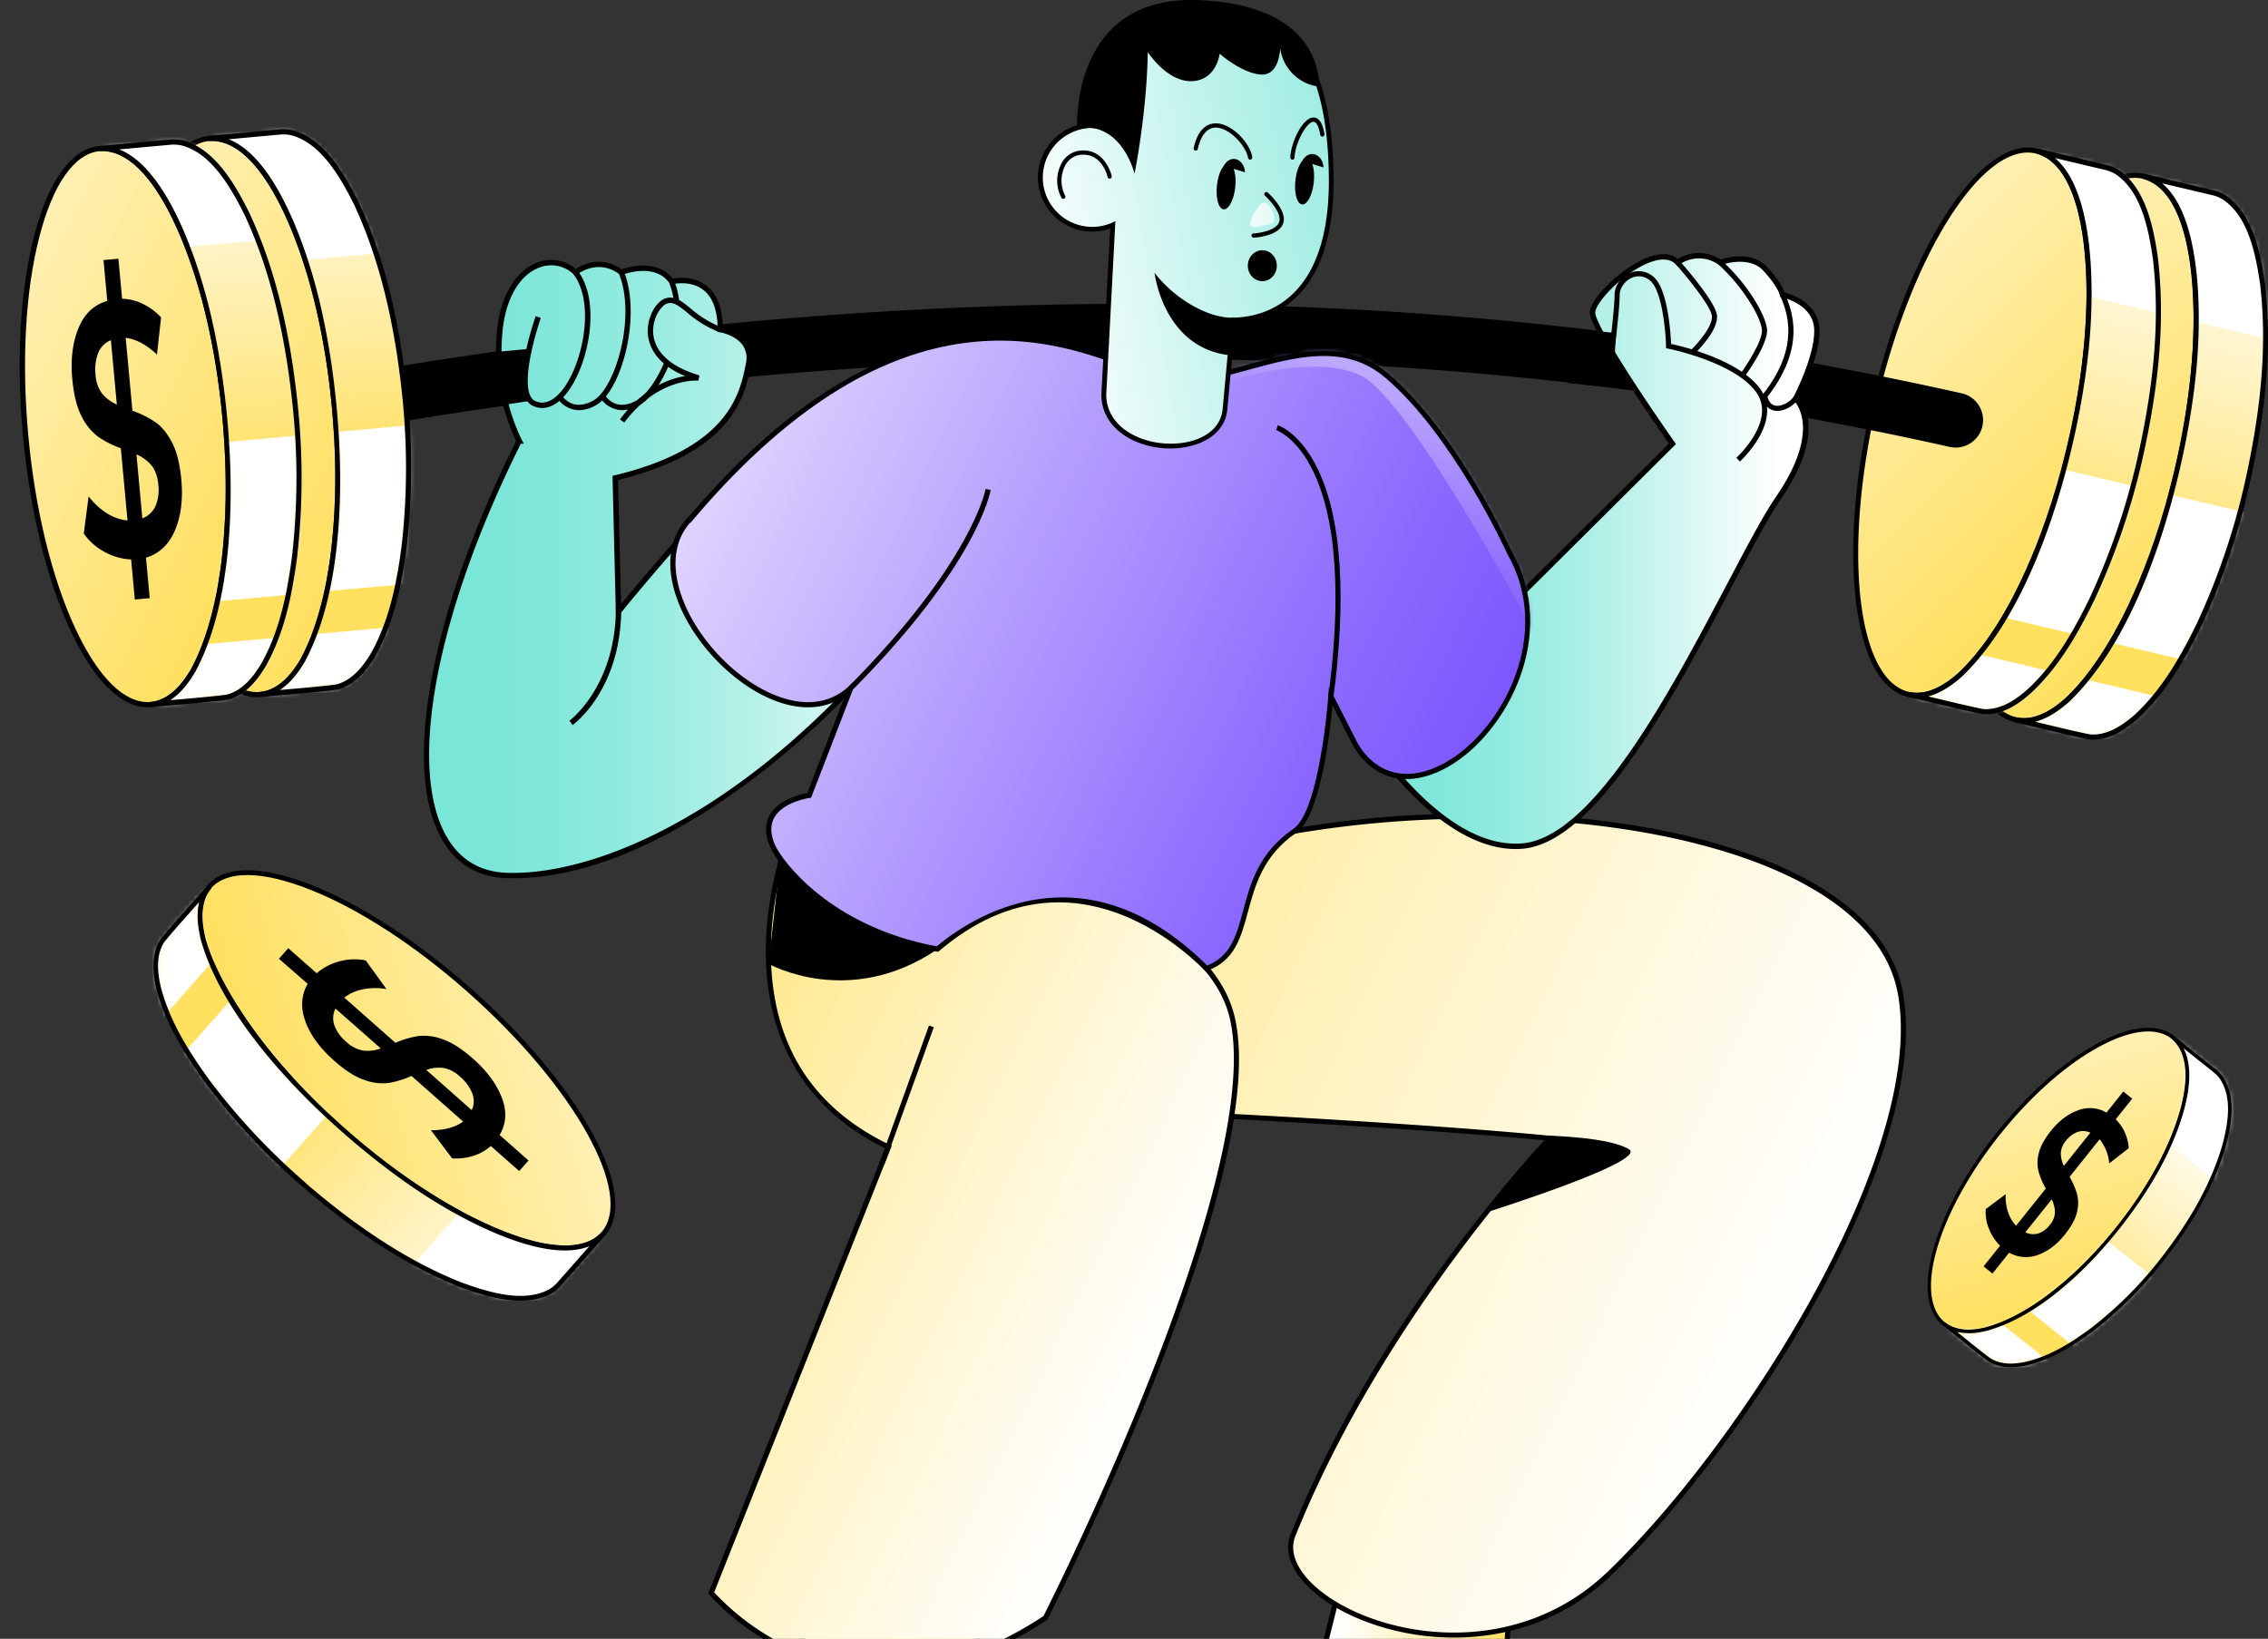 <svg xmlns="http://www.w3.org/2000/svg" width="440" height="318" fill="none"><rect width="100%" height="100%" fill="#333333" stroke="none"/><g clip-path="url(#a)"><path fill="url(#b)" d="M422.311 91.392c6.876-29.113 3.992-54.711-6.441-57.176-10.433-2.464-24.464 19.138-31.34 48.25-6.876 29.113-3.992 54.712 6.441 57.176 10.433 2.465 24.464-19.138 31.34-48.25Z"/><path fill="#000" d="M392.637 140.325a7.859 7.859 0 0 1-1.776-.201c-5.265-1.26-8.847-7.978-10.077-19.022-1.222-10.854-.059-24.619 3.283-38.753s8.452-26.962 14.402-36.112c6.041-9.305 12.264-13.739 17.533-12.496 5.269 1.243 8.846 8 10.077 19.022 1.221 10.854.058 24.614-3.279 38.748-3.338 14.134-8.452 26.962-14.402 36.112-5.382 8.276-10.908 12.702-15.761 12.702Zm21.555-105.816c-4.496 0-9.724 4.275-14.905 12.253-5.878 9.07-10.958 21.785-14.275 35.814-3.317 14.025-4.472 27.667-3.262 38.409 1.188 10.577 4.505 17.027 9.329 18.169 4.824 1.142 10.677-3.149 16.475-12.072 5.878-9.066 10.955-21.785 14.276-35.81 6.801-28.801 4.081-54.168-6.072-56.582a6.943 6.943 0 0 0-1.57-.176l.004-.005Z"/><path fill="url(#c)" d="M435.933 93.934c2.851-12.643 4.517-25.77 3.031-38.698-.802-5.748-2.28-13.382-7.347-16.863a7.353 7.353 0 0 0-2.272-.97L415.91 34.22c10.58 2.998 10.542 25.08 9.963 34.062-1.226 20.508-9.69 53.257-24.889 67.605-2.688 2.377-6.24 4.59-9.96 3.737.777.134 14.439 3.557 14.855 3.359 3.275.08 6.185-1.835 8.557-3.926 5.353-4.921 9.031-11.362 12.201-17.85a134.343 134.343 0 0 0 9.329-27.294l-.033.021Z"/><mask id="d" width="49" height="109" x="391" y="34" maskUnits="userSpaceOnUse" style="mask-type:luminance"><path fill="#fff" d="M435.933 93.934c2.85-12.643 4.517-25.77 3.031-38.698-.802-5.748-2.28-13.382-7.348-16.863a7.358 7.358 0 0 0-2.271-.97l-13.436-3.183c10.581 2.998 10.543 25.08 9.964 34.062-1.226 20.508-9.691 53.257-24.89 67.605-2.687 2.377-6.239 4.59-9.959 3.737.777.134 14.439 3.557 14.855 3.359 3.275.08 6.184-1.835 8.557-3.926 5.353-4.921 9.031-11.362 12.201-17.85a134.343 134.343 0 0 0 9.329-27.294l-.033.021Z"/></mask><g fill="#fff" mask="url(#d)"><path d="m399.614 90.938-7.034 29.783 46.165 10.906 7.034-29.783-46.165-10.906ZM412.96 27.92l-7.034 29.784 46.165 10.905 7.034-29.783-46.165-10.905ZM382.935 126.744l-7.034 29.783 46.165 10.906 7.034-29.784-46.165-10.905Z"/></g><path fill="#000" d="M406.072 143.513h-.231c-.567.021-2.439-.374-11.441-2.545-1.44-.349-2.717-.655-3.25-.777l-.264-.054.197-.97.265.054c2.8.538 5.924-.701 9.283-3.674 14.275-13.475 23.386-44.724 24.734-67.29.327-5.06 1.394-30.439-9.603-33.554l.252-.962 13.436 3.183c.86.205 1.679.554 2.423 1.033 5.038 3.464 6.654 10.645 7.557 17.216 1.323 11.489.357 23.838-3.04 38.879a135.205 135.205 0 0 1-9.325 27.403c-2.939 6-6.688 12.828-12.31 18.001-3.157 2.767-5.92 4.057-8.683 4.057Zm-11.244-3.465c3.619.874 9.997 2.406 10.917 2.478h.113c2.595.054 5.198-1.142 8.217-3.779 5.496-5.039 9.19-11.783 12.083-17.695a134.639 134.639 0 0 0 9.304-27.227c3.359-14.927 4.329-27.172 3.023-38.534-.886-6.345-2.426-13.278-7.137-16.51a6.892 6.892 0 0 0-2.1-.895l-9.791-2.318c7.881 6.605 7.327 26.273 6.907 32.752-1.083 18.144-8.842 52.639-25.041 67.945-2.267 1.993-4.435 3.254-6.503 3.783h.008Z"/><path fill="#000" d="M406.223 109.059c-1.976 2.257-4.328 3.353-7.057 3.288l-1.81 7.672-2.83-.672 1.793-7.604a11.729 11.729 0 0 1-4.388-2.99 11.671 11.671 0 0 1-2.712-4.69l3.187-6.555a13.18 13.18 0 0 0 2.284 4.199 8.777 8.777 0 0 0 3.38 2.641l3.237-13.697a19.204 19.204 0 0 1-3.481-3.532 10.868 10.868 0 0 1-1.772-4.757c-.315-1.978-.113-4.455.584-7.424.873-3.7 2.295-6.692 4.266-8.973 1.97-2.282 4.303-3.37 6.999-3.267l1.826-7.739 2.83.672-1.793 7.604a9.622 9.622 0 0 1 3.468 2.192 11.825 11.825 0 0 1 2.549 3.64l-3.048 6.585c-1.274-2.424-2.846-4.104-4.715-5.039l-3.267 13.857a19.445 19.445 0 0 1 3.519 3.51 10.613 10.613 0 0 1 1.792 4.733c.322 1.982.133 4.455-.566 7.419-.874 3.701-2.3 6.68-4.279 8.936l.004-.009Zm-4.988-29.64a7.525 7.525 0 0 0 2.033 2.939l2.88-12.178a4.402 4.402 0 0 0-3.137 1.571 8.887 8.887 0 0 0-1.818 3.838 6.685 6.685 0 0 0 .042 3.83Zm2.906 23.98a8.131 8.131 0 0 0 1.801-3.7c.361-1.553.349-2.867-.05-3.955a7.747 7.747 0 0 0-2.1-2.994l-2.863 12.123a4.547 4.547 0 0 0 3.208-1.482l.004.008Z"/><path fill="url(#e)" d="M401.541 86.487c6.875-29.112 3.992-54.71-6.441-57.175-10.433-2.465-24.464 19.138-31.34 48.25-6.876 29.113-3.992 54.711 6.44 57.176 10.433 2.464 24.465-19.138 31.341-48.25Z"/><path fill="#000" d="M371.862 135.421a7.642 7.642 0 0 1-1.776-.206c-5.265-1.259-8.847-7.978-10.077-19.017-1.222-10.855-.059-24.62 3.279-38.753 3.359-14.134 8.456-26.962 14.406-36.112 6.042-9.305 12.268-13.743 17.533-12.496 5.265 1.247 8.847 7.978 10.077 19.021 1.222 10.85.059 24.615-3.279 38.75-3.338 14.133-8.452 26.961-14.406 36.111-5.378 8.276-10.899 12.702-15.757 12.702Zm-7.621-57.745c-6.801 28.797-4.076 54.167 6.072 56.578.518.121 1.05.181 1.582.18 9.96 0 22.707-20.735 29.16-48.062 6.802-28.801 4.077-54.168-6.071-56.582-10.148-2.415-23.932 19.084-30.743 47.869v.017Z"/><path fill="url(#f)" d="M415.162 89.038c2.851-12.643 4.518-25.77 3.027-38.698-.802-5.748-2.275-13.383-7.347-16.864a7.459 7.459 0 0 0-2.272-.97l-13.435-3.182c10.576 2.998 10.538 25.08 9.959 34.062-1.226 20.508-9.686 53.257-24.89 67.605-2.682 2.381-6.239 4.59-9.959 3.737.781.134 14.439 3.557 14.859 3.359 3.275.084 6.181-1.835 8.557-3.922 5.353-4.925 9.027-11.366 12.197-17.85a134.828 134.828 0 0 0 9.334-27.293l-.03.016Z"/><mask id="g" width="49" height="110" x="370" y="29" maskUnits="userSpaceOnUse" style="mask-type:luminance"><path fill="#fff" d="M415.162 89.038c2.851-12.643 4.518-25.77 3.027-38.698-.802-5.748-2.275-13.383-7.347-16.864a7.459 7.459 0 0 0-2.272-.97l-13.435-3.182c10.576 2.998 10.538 25.08 9.959 34.062-1.226 20.508-9.686 53.257-24.89 67.605-2.682 2.381-6.239 4.59-9.959 3.737.781.134 14.439 3.557 14.859 3.359 3.275.084 6.181-1.835 8.557-3.922 5.353-4.925 9.027-11.366 12.197-17.85a134.828 134.828 0 0 0 9.334-27.293l-.03.016Z"/></mask><g fill="#fff" mask="url(#g)"><path d="m378.844 86.034-7.034 29.783 46.165 10.906 7.034-29.783-46.165-10.906ZM392.185 23.015l-7.035 29.783 46.166 10.906 7.034-29.783-46.165-10.906ZM362.159 121.843l-7.034 29.783 46.165 10.906 7.034-29.783-46.165-10.906Z"/></g><path fill="#000" d="M385.289 138.587h-.21c-.533 0-2.435-.374-11.454-2.549a228.588 228.588 0 0 0-3.241-.772l-.26-.059.193-.97.264.054c2.805.538 5.924-.697 9.283-3.674 14.276-13.474 23.387-44.724 24.734-67.29.328-5.038 1.398-30.438-9.598-33.554l.248-.962 13.436 3.183a7.98 7.98 0 0 1 2.426 1.033c5.039 3.465 6.655 10.645 7.558 17.216 1.322 11.485.357 23.834-3.036 38.875a135.49 135.49 0 0 1-9.367 27.411c-2.939 6.001-6.688 12.829-12.314 18.006-3.124 2.792-5.887 4.052-8.662 4.052Zm-11.244-3.464c3.628.873 9.997 2.41 10.916 2.477h.118c2.595.063 5.198-1.142 8.212-3.779 5.496-5.039 9.195-11.782 12.084-17.695a134.412 134.412 0 0 0 9.292-27.205c3.358-14.928 4.328-27.168 3.023-38.53-.886-6.341-2.427-13.278-7.138-16.511a6.8 6.8 0 0 0-2.099-.895l-9.787-2.317c7.88 6.605 7.322 26.273 6.906 32.752-1.083 18.144-8.842 52.639-25.044 67.945-2.251 1.987-4.412 3.246-6.483 3.775v-.017Z"/><path fill="#000" d="M45.856 87.442a5.34 5.34 0 0 1-1.003-10.581C105.69 65.133 161.78 59.28 216.328 58.956c56.887-.34 110.617 5.341 164.233 17.36a5.334 5.334 0 0 1 3.336 2.346 5.324 5.324 0 0 1 .699 4.019 5.33 5.33 0 0 1-6.369 4.035c-52.815-11.837-105.746-17.43-161.84-17.098-53.885.319-109.332 6.113-169.519 17.711a5.224 5.224 0 0 1-1.012.097v.016Z"/><path fill="url(#h)" d="m150.565 338.365 10.497-41.751 32.262-2.797c.302 17.136-9.501 34.206-3.623 48.247-16.698 6.194-29.533 4.535-39.136-3.695v-.004Z"/><path fill="#000" d="M171.193 346.28c-8.082 0-15.09-2.52-20.951-7.533l-.172-.151v-.353l10.581-42.091 33.143-2.877v.534c.122 6.957-1.406 13.886-2.88 20.575-2.179 9.893-4.236 19.232-.785 27.474l.197.479-.482.176c-6.718 2.511-12.935 3.767-18.651 3.767Zm-20.073-8.092c9.573 8.05 22.332 9.238 37.926 3.586-3.296-8.398-1.26-17.732.928-27.592 1.427-6.47 2.897-13.159 2.863-19.827l-31.38 2.721-10.337 41.112Z"/><path fill="url(#i)" d="m255.09 326.922 10.497-41.751 32.266-2.796c.302 17.136-9.506 34.205-3.628 48.247-16.693 6.193-29.528 4.535-39.135-3.695v-.005Z"/><path fill="#000" d="M275.718 334.838c-8.087 0-15.094-2.52-20.951-7.533l-.173-.152v-.352l10.594-42.087 33.148-2.872v.533c.121 6.958-1.403 13.886-2.881 20.575-2.179 9.889-4.236 19.232-.785 27.475l.202.474-.487.181c-6.738 2.505-12.96 3.758-18.667 3.758Zm-20.074-8.092c9.573 8.05 22.328 9.238 37.926 3.586-3.3-8.398-1.259-17.732.924-27.592 1.427-6.475 2.901-13.16 2.863-19.828l-31.38 2.721-10.333 41.113Z"/><path fill="url(#j)" d="M180.649 177.525s1.448 36.233 50.177 38.685c48.729 2.453 69.836 4.678 69.836 4.678s-32.267 33.475-49.808 76.985c-5.253 13.017 35.726 32.152 61.451 7.412 25.724-24.741 62.005-81.159 56.4-112.493-5.606-31.333-73.535-41.23-125.493-30.014-51.958 11.215-62.559 14.751-62.559 14.751l-.004-.004Z"/><path fill="#000" d="M282.083 317.756c-9.766 0-18.789-2.969-24.721-6.979-6.03-4.069-8.633-8.965-6.966-13.097 15.955-39.58 44.421-71.236 49.216-76.422-4.732-.458-26.422-2.431-68.811-4.565-14.002-.705-32.963-4.828-43.745-20.478a39.511 39.511 0 0 1-6.869-18.014h-.046v-.689h.491l-.155-.457c.109-.038 11.227-3.675 62.622-14.769 19.502-4.199 41.449-5.504 61.787-3.649 21.026 1.915 38.82 7.139 50.106 14.697 8.086 5.425 12.86 11.938 14.191 19.358 3.397 19.005-8.884 45.148-16.509 59.042-11.021 20.089-26.367 40.731-40.038 53.887-9.17 8.843-20.275 12.135-30.553 12.135Zm-100.914-139.87a39.018 39.018 0 0 0 6.718 17.821c10.56 15.28 29.189 19.315 42.952 20.008 48.187 2.423 69.651 4.648 69.861 4.669l1.011.105-.705.731c-.323.336-32.401 33.916-49.703 76.843-1.478 3.661.991 8.112 6.6 11.904 11.903 8.041 36.528 11.795 54.045-5.039 13.607-13.089 28.878-33.643 39.857-53.651 13.058-23.788 18.894-44.51 16.4-58.367-1.26-7.138-5.912-13.437-13.763-18.707-11.152-7.478-28.782-12.643-49.645-14.545-20.245-1.848-42.078-.559-61.488 3.632-46.328 9.969-59.872 13.903-62.14 14.596Z"/><path fill="url(#k)" d="M137.982 309.068s25.566 30.892 64.835 4.854c0 0 43.107-84.741 36.339-116.074-6.768-31.333-85.761-36.628-85.761-36.628s-17.869 43.712 18.974 61.348l-34.387 86.5Z"/><path fill="#000" d="M171.689 324.84a43.709 43.709 0 0 1-16.198-3.112c-11.286-4.463-17.828-12.257-17.891-12.337l-.189-.226 34.328-86.349c-18.894-9.263-23.042-25.497-23.168-37.531-.138-13.076 4.321-24.137 4.367-24.246l.134-.331.357.025c.197 0 20.027 1.385 40.433 6.58 27.526 7.004 42.931 17.245 45.765 30.438 2.829 13.093-2.44 36.671-15.653 70.074-9.825 24.837-20.619 46.118-20.724 46.328l-.063.118-.105.071c-7.952 5.283-18.969 10.498-31.393 10.498Zm-33.136-15.86a47.867 47.867 0 0 0 17.345 11.841c18.402 7.26 35.449.093 46.537-7.235.874-1.73 11.198-22.288 20.632-46.13 9.036-22.839 19.075-53.429 15.602-69.495-6.377-29.531-79.131-35.763-84.942-36.212-.735 1.927-4.295 11.934-4.165 23.557.189 17.216 7.936 29.59 23.021 36.817l.42.201-34.45 86.656Z"/><path fill="#000" d="M149.117 187.015s15.585 8.86 32.783-2.851c17.197-11.712-30.457-18.178-30.457-18.178l-2.326 21.029Z"/><path fill="url(#l)" d="M100.72 85.557a39.987 39.987 0 0 1-3.733-21.835c1.436-12.345 10.051-15.213 14.641-10.917 0 0 4.307-3.444 8.901 0 0 0 6.6-2.692 9.761 1.81 0 0 9.418-2.457 9.443 9.313 0 0 6.634 1.033 5.479 6.718-1.154 5.686-3.157 16.6-25.838 22.054l.638 25.925s27.291-33.878 42.486-42.784c15.195-8.907 29-8.399 30.431 5.811 2.772 27.495-53.494 89.393-94.514 88.18-21.531-.638-20.952-37.791 2.3-84.313l.005.038Z"/><path fill="#000" d="M99.62 170.407h-1.222c-5.505-.163-9.707-2.603-12.487-7.256-8.107-13.563-2.52-43.993 14.221-77.577a41.203 41.203 0 0 1-3.661-21.881c.755-6.48 3.678-11.254 7.826-12.77a7.324 7.324 0 0 1 7.368 1.26c1.168-.747 4.955-2.73 8.943.076a13.405 13.405 0 0 1 3.59-.718c2.721-.143 4.9.73 6.298 2.52 1.025-.194 4.069-.547 6.521 1.343 2.053 1.583 3.136 4.316 3.216 8.125.986.227 3.359.957 4.706 2.868a5.485 5.485 0 0 1 .773 4.384l-.034.16c-1.179 5.84-3.359 16.686-25.783 22.2l.587 24.094a458.28 458.28 0 0 1 14.67-16.981c11.61-12.757 20.716-21.109 27.069-24.83 9.993-5.844 19.028-7.515 24.793-4.585 3.678 1.873 5.899 5.606 6.424 10.796 1.221 12.178-9.237 32.089-26.632 50.771-17.215 18.497-43.767 37.997-67.187 38.001Zm1.419-84.308c-16.572 33.248-22.156 63.263-14.234 76.515 2.587 4.329 6.5 6.601 11.622 6.752 15.333.458 41.147-9.204 67.627-37.653 17.215-18.476 27.556-38.081 26.359-49.969-.491-4.891-2.464-8.246-5.878-9.972-5.458-2.768-14.111-1.105-23.789 4.56-14.96 8.75-42.075 42.318-42.348 42.658l-.89 1.104-.68-27.764.42-.096c22.148-5.329 24.276-15.847 25.418-21.495l.03-.16a4.481 4.481 0 0 0-.605-3.582c-1.415-2.032-4.412-2.519-4.442-2.519l-.42-.071v-.445c0-3.683-.949-6.3-2.809-7.723-2.519-1.948-5.945-1.095-5.978-1.087l-.349.088-.21-.294c-2.88-4.102-9.073-1.654-9.136-1.625l-.273.11-.235-.177c-4.199-3.154-8.103-.139-8.267 0l-.353.277-.327-.306a6.299 6.299 0 0 0-6.617-1.323c-3.779 1.377-6.441 5.832-7.138 11.913a39.83 39.83 0 0 0 3.674 21.511l.42.769-.592.004Z"/><path fill="#000" d="m121.112 81.992-.84-.621c4.59-6.143 9.636-7.92 12.647-8.398-6.227-2.583-7.247-6.492-7.256-8.747 0-3.111 1.818-5.84 3.469-6.34 1.759-.53 3.107.554 4.811 1.931a20.809 20.809 0 0 0 5.971 3.666l-.37.974a21.624 21.624 0 0 1-6.256-3.83c-1.721-1.39-2.679-2.1-3.854-1.742-1.092.332-2.738 2.628-2.729 5.337 0 2.234 1.192 6.324 8.997 8.62l-.201 1.02c-.067-.016-7.797-.696-14.389 8.13ZM105.199 79.166a4.254 4.254 0 0 1-1.906-.466c-4.492-2.246.097-15.81.634-17.346l.983.344a60.713 60.713 0 0 0-2.007 7.5c-.916 4.79-.613 7.835.839 8.57 2.138 1.067 4.031-.479 5.245-1.961 4.022-4.917 6.612-17.023 2.212-22.675l.84-.642c2.137 2.737 2.939 7.071 2.292 12.202-.587 4.56-2.317 9.066-4.522 11.758-1.456 1.8-3.044 2.716-4.61 2.716Z"/><path fill="#000" d="M112.32 79.59a5.14 5.14 0 0 1-4.173-2.3l.898-.53-.449.265.449-.269c.08.134 2.003 3.22 6.063.962 4.262-2.381 8.397-16.301 4.938-24.69l.966-.395c3.484 8.49-.357 23.178-5.4 25.992-.996.6-2.13.932-3.292.965ZM130.752 58.62a14.25 14.25 0 0 0-.944-3.779l.961-.395a15.14 15.14 0 0 1 1.016 4.061l-1.033.113Z"/><path fill="#000" d="M120.701 79.59a5.138 5.138 0 0 1-4.17-2.3l.895-.534c.08.135 2.003 3.22 6.063.962 1.876-1.046 3.959-3.947 5.433-7.559l.965.39c-1.583 3.898-3.778 6.92-5.878 8.097a6.795 6.795 0 0 1-3.308.945ZM111.086 140.686l-.609-.839c.088-.068 9.149-6.803 9.006-22.302h1.041c.147 16.053-9.048 22.86-9.438 23.141Z"/><path fill="url(#m)" d="M260.825 73.258s11.63 4.157 19.998 17.712c7.516 12.177 13.734 24.879 13.734 24.879l29.907-29.729s-15.502-22.045-15.502-25.438c0-3.393 12.176-14.31 16.526-9.75a7.042 7.042 0 0 1 8.225 0s5.651-2.1 8.737 1.222c3.086 3.321 3.359 5.014 3.359 5.014s6.424 1.33 6.68 6.642c.256 5.312-4.11 13.538-4.11 13.538s6.168 5.396-3.359 19.274c-9.527 13.878-30.679 66.005-49.695 67.546-19.015 1.541-36.074-31.098-36.074-31.098l1.57-59.812h.004Z"/><path fill="#000" d="M294.049 164.743c-7.608 0-15.976-5.232-24.293-15.209a104.313 104.313 0 0 1-10.967-16.221l-.063-.122v-.134l1.583-60.32h.596l.093.03c.117.042 11.898 4.375 20.266 17.93 6.483 10.497 12.063 21.52 13.436 24.275l29.079-28.91c-2.456-3.499-15.346-22.058-15.346-25.38 0-2.733 6.168-8.7 11.001-10.64 2.59-1.042 4.685-.958 6.1.23a7.559 7.559 0 0 1 8.246.085c1.189-.387 6.114-1.73 9.048 1.444 2.415 2.616 3.158 4.25 3.38 4.934 1.088.294 2.129.738 3.095 1.319 2.296 1.398 3.569 3.38 3.682 5.731.235 4.838-3.166 11.837-3.997 13.47 1.18 1.34 5.005 7.185-3.548 19.665-2.431 3.548-5.66 9.658-9.401 16.767-11.088 21.028-26.275 49.834-40.68 51.001-.428.034-.869.055-1.31.055Zm-34.273-31.795c1.146 2.141 17.6 32.147 35.507 30.703 13.856-1.125 28.866-29.637 39.845-50.451 3.754-7.139 6.995-13.274 9.464-16.872 9.09-13.27 3.485-18.539 3.426-18.59l-.302-.272.184-.361c.047-.084 4.3-8.168 4.052-13.27-.231-4.85-6.201-6.143-6.264-6.155l-.353-.076-.055-.357s-.319-1.612-3.211-4.74c-2.809-3.036-8.121-1.105-8.175-1.084l-.256.093-.223-.152a6.543 6.543 0 0 0-7.603-.02l-.374.29-.323-.34c-1.378-1.437-3.632-.95-5.286-.286-5.039 2.02-10.346 7.742-10.346 9.657 0 2.368 9.216 16.335 15.409 25.14l.252.361-30.755 30.586-.319-.651c-.059-.13-6.298-12.828-13.704-24.837-7.029-11.38-16.484-16.1-19.062-17.216l-1.528 58.9Z"/><path fill="#000" d="m337.534 89.559-.668-.735a20.406 20.406 0 0 0 3.498-4.405c1.889-3.3 1.969-6.147.239-8.456-4.329-5.778-16.87-8.29-16.996-8.315l-.39-.075v-.42c-.072-2.94-.79-10.955-3.179-12.778a3.299 3.299 0 0 0-3.623-.399c-1.26.626-2.187 1.974-2.187 3.2 0 2.629-.949 10.372-.991 10.7l-.983-.123c0-.075.983-8.007.983-10.577 0-1.608 1.125-3.292 2.737-4.09a4.312 4.312 0 0 1 4.665.504c2.939 2.238 3.472 11.127 3.556 13.147 2.225.479 13.045 3.049 17.214 8.608 1.965 2.625 1.902 5.933-.18 9.566a21.262 21.262 0 0 1-3.695 4.648Z"/><path fill="#000" d="m328.679 68.72-.701-.719c1.259-1.214 4.501-4.808 4.11-6.844-.42-2.146-5.181-7.865-6.986-9.89l.739-.658c.273.306 6.671 7.508 7.221 10.359.58 2.935-3.875 7.268-4.383 7.751ZM338.424 73.132l-.802-.583c1.26-1.705 4.43-6.576 4.199-8.6-.282-2.62-3.821-8.461-8.452-12.643l.663-.735c4.871 4.396 8.469 10.413 8.775 13.273.311 2.771-3.913 8.63-4.383 9.288ZM342.333 77.7l-.764-.625c5.555-6.815 6.793-13.256 3.779-19.698l.894-.42c3.195 6.828 1.914 13.605-3.909 20.744Z"/><path fill="#000" d="M344.81 79.733a2.76 2.76 0 0 1-.558-.05c-.84-.156-1.957-.76-2.389-2.755l.97-.21c.252 1.172.789 1.844 1.599 1.99 1.315.244 2.969-.86 3.531-1.725l.84.541c-.651.983-2.351 2.21-3.993 2.21Z"/><path fill="url(#n)" d="M134.422 100.174c-14.578 13.76 16.106 47.076 30.679 33.307l-8.074 20.861s-10.849 1.461-7.07 9.859c1.982 4.43 12.444 16.418 31.943 19.941 7.028-5.979 28.55-19.941 52.184 3.779 10.472-3.733 4.312-17.917 17.156-26.697 5.353-3.662 6.974-26.114 6.974-26.114l4.841 9.494c11.882 19.618 43.972-12.547 29.873-37.304 0 0-10.375-23.011-23.932-34.47-13.557-11.46-32.502 4.325-44.615.277s-45.928-24.699-89.959 27.071v-.004Z"/><mask id="o" width="167" height="123" x="130" y="65" maskUnits="userSpaceOnUse" style="mask-type:luminance"><path fill="#fff" d="M134.422 100.174c-14.578 13.76 16.106 47.076 30.679 33.307l-8.074 20.861s-10.849 1.461-7.07 9.859c1.982 4.43 12.444 16.418 31.943 19.941 7.028-5.979 28.55-19.941 52.184 3.779 10.472-3.733 4.312-17.917 17.156-26.697 5.353-3.662 6.974-26.114 6.974-26.114l4.841 9.494c11.882 19.618 43.972-12.547 29.873-37.304 0 0-10.375-23.011-23.932-34.47-13.557-11.46-32.502 4.325-44.615.277s-45.928-24.699-89.959 27.071v-.004Z"/></mask><g mask="url(#o)"><path fill="url(#p)" d="M235.898 74.707s18.147-6.56 28.051-1.86c9.905 4.698 34.794 52.068 34.794 52.068l1.89-44.729-29.126-27.058-45.589 14.579 9.985 7.012-.005-.012Z"/></g><path fill="#000" d="m233.929 188.497-.222-.223c-6.017-6.034-27.527-24.136-51.513-3.737l-.177.151-.231-.042c-19.116-3.451-30.02-15.116-32.329-20.222-1.07-2.394-1.117-4.498-.138-6.249 1.729-3.107 6.109-4.068 7.297-4.278l7.289-18.846c-3.301 2.314-7.407 2.814-12 1.445-9.443-2.826-19.016-13.089-21.337-22.881-1.34-5.631-.143-10.405 3.459-13.802 17.215-20.231 34.966-31.724 52.726-34.16 14.809-2.032 26.212 2.49 33.753 5.46 1.537.608 2.864 1.133 3.997 1.511 4.833 1.617 10.866-.042 17.252-1.793 9.069-2.49 19.348-5.312 27.526 1.608 13.474 11.4 23.932 34.412 24.046 34.642 9.094 15.957-.903 34.958-12.084 41.529-7.557 4.443-14.544 3.036-18.663-3.779l-4.068-7.978c-.504 5.408-2.389 21.57-7.041 24.749-6.437 4.4-7.977 10.216-9.376 15.352-1.31 4.883-2.548 9.498-7.897 11.404l-.269.139Zm-27.782-14.365c8.326 0 17.991 3.246 28.038 13.218 4.619-1.793 5.71-5.878 6.978-10.619 1.424-5.299 3.036-11.308 9.775-15.914 5.097-3.486 6.743-25.514 6.759-25.736l.126-1.777 5.652 11.078c3.778 6.244 10.253 7.524 17.29 3.388 10.828-6.361 20.522-24.741 11.705-40.222-.126-.269-10.496-23.095-23.806-34.336-7.776-6.58-17.357-3.951-26.619-1.407-6.537 1.793-12.709 3.49-17.832 1.776-1.158-.386-2.498-.915-4.047-1.528-14.85-5.879-45.765-18.144-85.4 28.444l-.873 1.029v-.126c-3.359 3.838-3.149 8.575-2.343 11.984 2.255 9.486 11.521 19.429 20.661 22.159 3.448 1.033 8.398 1.448 12.517-2.419l1.591-1.508-8.968 23.179-.29.038c-.051 0-5.135.731-6.861 3.825-.814 1.466-.751 3.267.185 5.358 1.428 3.196 10.916 15.843 31.347 19.614 3.774-3.158 12.793-9.498 24.432-9.498h-.017Z"/><path fill="url(#q)" d="M212.802 24.394C215.43 4.658 228.928-.17 240.449 1.812c11.37 1.956 17.635 12.307 17.798 32.752.168 21.592-10.429 27.378-19.003 27.525l-1.57 17.031c-.718 10.917-23.542 9.574-23.542-2.595l1.751-32.883a9.954 9.954 0 0 1-5.093.769 10.074 10.074 0 0 1-8.909-11.107 10.078 10.078 0 0 1 10.916-8.918l.005.008Z"/><path fill="#000" d="M227.077 87.019h-.546c-6.39-.21-12.864-3.876-12.864-10.498l1.713-32.186a10.5 10.5 0 0 1-8.561-.699 10.508 10.508 0 0 1-3.145-2.647 10.46 10.46 0 0 1-2.255-7.74 10.597 10.597 0 0 1 10.98-9.364c1.221-8.548 4.538-14.868 9.862-18.785 4.908-3.607 11.395-4.943 18.268-3.78 11.912 2.05 18.029 13.223 18.185 33.215.188 24.388-12.924 27.747-19.045 27.982l-1.541 16.658c-.349 5.438-5.878 7.844-11.051 7.844Zm-10.69-44.09-1.772 33.63c0 5.984 6.017 9.326 11.962 9.523 5.072.168 10.316-1.931 10.648-6.983l1.612-17.46h.42c5.639-.1 18.73-2.939 18.545-27.058-.147-19.475-6.008-30.342-17.411-32.307-6.621-1.138-12.856.138-17.559 3.594-5.202 3.825-8.397 10.078-9.547 18.59l-.059.444-.445-.042a9.655 9.655 0 0 0-10.413 8.507 9.54 9.54 0 0 0 2.053 7.059 9.535 9.535 0 0 0 6.441 3.536 9.565 9.565 0 0 0 4.858-.731l.667-.302Z"/><path fill="#000" d="M239.295 61.665c-5.064.075-11.429-3.72-15.313-8.726 0 0 1.68 14.57 14.633 15.994l.68-7.268ZM213.44 25.238c5.038 1.789 6.663 8.47 6.663 8.47s2.381-11.678 2.57-23.6c0 0 3.749 5.82 8.561 5.64 4.811-.18 5.382-5.328 5.382-5.328s4.199 3.728 7.923 4.039c3.724.31 3.825-5.093 3.825-5.093a8.662 8.662 0 0 0 7.532 7.449S257.156.829 232.25.019c-24.907-.81-23.278 25.194-23.278 25.194a6.556 6.556 0 0 1 4.464 0l.004.025ZM206.277 38.583a.42.42 0 0 1-.361-.219 7.13 7.13 0 0 1-.046-6.53 4.62 4.62 0 0 1 3.623-2.607c4.925-.55 6.176 4.871 6.189 4.926a.42.42 0 0 1-.315.491.42.42 0 0 1-.491-.31c-.042-.198-1.105-4.754-5.295-4.288a3.826 3.826 0 0 0-2.981 2.17 6.38 6.38 0 0 0 .042 5.758.42.42 0 0 1-.168.558.416.416 0 0 1-.197.05ZM251.316 35.005c.272-2.46 1.289-4.367 2.271-4.262.983.105 1.558 2.192 1.285 4.657-.273 2.465-1.285 4.367-2.267 4.262-.983-.105-1.558-2.192-1.289-4.657Z"/><path fill="#000" d="M252.642 31.222c1.297-2.39 3.993-1.34 4.123 1.26l-4.123-1.26ZM236.091 35.962c.269-2.465 1.285-4.37 2.267-4.262.983.11 1.558 2.192 1.285 4.653-.273 2.46-1.284 4.371-2.267 4.262-.982-.11-1.558-2.192-1.285-4.653Z"/><path fill="#000" d="M237.418 32.175c1.297-2.39 3.993-1.344 4.123 1.26l-4.123-1.26Z"/><path fill="#000" d="M242.553 30.982a.421.421 0 0 1-.42-.344c-.42-2.39-3.594-5.79-6.18-5.879h-.08c-2.099 0-3.065 2.243-3.493 4.136a.422.422 0 0 1-.491.315.42.42 0 0 1-.311-.495c.898-4.023 2.909-4.812 4.396-4.779 3.035.08 6.503 3.754 6.974 6.547a.418.418 0 0 1-.336.474l-.059.025ZM250.749 30.982a.42.42 0 0 1-.42-.42c.067-2.742 2.267-7.608 4.4-7.755 1.113-.08 1.852 1.003 2.217 3.212a.422.422 0 0 1-.34.475.419.419 0 0 1-.475-.34c-.273-1.647-.76-2.558-1.343-2.52-1.394.1-3.569 4.258-3.636 6.958a.422.422 0 0 1-.403.39ZM243.216 46.103a.42.42 0 0 1-.42-.39.42.42 0 0 1 .391-.42c1.18-.055 4.371-.563 4.967-2.196.596-1.634-1.785-4.246-2.746-5.115a.42.42 0 0 1-.034-.584.421.421 0 0 1 .584-.029c.16.143 3.871 3.519 2.968 6.009-.902 2.49-5.504 2.73-5.697 2.738l-.013-.013Z"/><path fill="url(#r)" d="M246.857 43.323s-4.065 1.344-4.279.311c-.214-1.033 1.579-4.199 2.599-4.333 1.02-.135 2.859 3.149 1.68 4.022Z"/><path fill="#000" d="M244.896 54.56c1.553 0 2.813-1.344 2.813-3.003 0-1.658-1.26-3.002-2.813-3.002-1.554 0-2.813 1.344-2.813 3.002 0 1.659 1.259 3.003 2.813 3.003ZM258.701 135.186l-.983-.13c1.764-13.253 2.704-31.514-2.788-43.25-3.253-6.97-7.293-8.336-7.335-8.348l.299-.945c.176.054 4.421 1.449 7.868 8.73 5.664 11.946 4.723 30.489 2.939 43.943ZM165.441 133.838l-.705-.71c23.81-24.052 26.451-38.098 26.48-38.24l.979.167c-.101.592-2.679 14.458-26.754 38.783ZM180.227 198.99l-9.652 26.783.932.336 9.652-26.783-.932-.336ZM300.662 220.384s11.428.248 15.354 2.604c3.926 2.355-28.206 12.437-28.206 12.437l12.852-15.041Z"/><path fill="url(#s)" d="M50.507 134.755c10.675-.982 17.106-25.927 14.364-55.715-2.742-29.787-13.619-53.138-24.293-52.155-10.675.982-17.106 25.927-14.364 55.715 2.742 29.787 13.619 53.138 24.293 52.155Z"/><path fill="#000" d="M49.853 135.278c-5.164 0-10.433-5.236-14.913-14.856-4.619-9.901-7.885-23.322-9.237-37.791-1.352-14.47-.563-28.252 2.162-38.829 2.767-10.741 7.26-16.926 12.646-17.422 5.383-.5 10.917 4.766 15.615 14.823 4.619 9.901 7.885 23.317 9.237 37.791 1.352 14.474.563 28.251-2.162 38.829-2.771 10.741-7.26 16.93-12.646 17.426a9.671 9.671 0 0 1-.702.029ZM40.616 27.363c-4.937.453-9.123 6.378-11.756 16.683-2.7 10.472-3.46 24.14-2.137 38.492 1.323 14.353 4.564 27.651 9.128 37.451 4.492 9.658 9.69 14.697 14.624 14.277 10.383-.957 16.626-25.706 13.914-55.175-1.323-14.352-4.564-27.655-9.128-37.456-4.492-9.657-9.686-14.696-14.624-14.251l-.02-.021Z"/><path fill="url(#t)" d="M78.58 77.113c-1.314-12.891-3.917-25.862-9.434-37.649-2.59-5.194-6.42-11.963-12.331-13.65a7.585 7.585 0 0 0-2.46-.202l-13.768 1.26c10.988-.521 17.979 20.424 20.28 29.124 5.357 19.828 7.754 53.571-2.1 72.022-1.784 3.116-4.455 6.336-8.254 6.719.785-.122 14.817-1.227 15.157-1.537 3.132-.966 5.281-3.708 6.869-6.442 3.51-6.374 4.946-13.651 5.878-20.802a134.51 134.51 0 0 0 .155-28.86l.008.017Z"/><mask id="u" width="40" height="110" x="40" y="25" maskUnits="userSpaceOnUse" style="mask-type:luminance"><path fill="#fff" d="M78.58 77.113c-1.314-12.891-3.917-25.862-9.434-37.649-2.59-5.194-6.42-11.963-12.331-13.65a7.585 7.585 0 0 0-2.46-.202l-13.768 1.26c10.988-.521 17.979 20.424 20.28 29.124 5.357 19.828 7.754 53.571-2.1 72.022-1.784 3.116-4.455 6.336-8.254 6.719.785-.122 14.817-1.227 15.157-1.537 3.132-.966 5.281-3.708 6.869-6.442 3.51-6.374 4.946-13.651 5.878-20.802a134.51 134.51 0 0 0 .155-28.86l.008.017Z"/></mask><g fill="#fff" mask="url(#u)"><path d="m90.42 81.502-47.237 4.35 2.805 30.473 47.237-4.349-2.806-30.474ZM83.027 17.516l-47.236 4.349 2.806 30.474 47.236-4.35-2.806-30.473ZM86 120.756l-47.236 4.349 2.805 30.473 47.237-4.349L86 120.756Z"/></g><path fill="#000" d="m50.567 135.228-.126-.983.269-.029c2.813-.382 5.361-2.52 7.582-6.353l.05-.089c9.238-17.312 7.94-49.842 2.041-71.665-1.297-4.896-8.346-29.284-19.775-28.755l-.067-.986 13.763-1.26c.881-.072 1.769 0 2.628.21 5.878 1.68 9.69 7.978 12.65 13.911 4.8 10.242 7.886 22.47 9.443 37.372l.042.449c.982 9.636.93 19.349-.155 28.973-.87 6.614-2.25 14.277-5.941 20.996-2.158 3.716-4.43 5.836-7.138 6.676-.516.185-2.41.42-11.621 1.222-1.491.13-2.818.248-3.36.302l-.285.009Zm8.611-6.916c-1.48 2.564-3.114 4.424-4.9 5.58 3.695-.323 10.25-.898 11.131-1.121l.11-.033c2.472-.764 4.563-2.738 6.583-6.215 3.61-6.555 4.967-14.1 5.819-20.621a134.246 134.246 0 0 0 .18-28.462l-.029-.28c-1.532-14.996-4.618-27.261-9.392-37.49-2.864-5.736-6.529-11.816-12.017-13.382a7.054 7.054 0 0 0-2.288-.185l-10.005.92c9.585 3.75 15.3 22.574 16.958 28.843 4.736 17.514 8.347 52.589-2.066 72.278v.071l-.084.097Z"/><path fill="#000" d="M55.224 100.9c-1.16 2.772-3.04 4.559-5.643 5.363l.726 7.848-2.893.268-.718-7.776a11.75 11.75 0 0 1-5.114-1.441 11.686 11.686 0 0 1-4.068-3.581l.936-7.227a13.172 13.172 0 0 0 3.502 3.25 8.963 8.963 0 0 0 4.043 1.432L44.702 85.02a18.811 18.811 0 0 1-4.421-2.247 10.892 10.892 0 0 1-3.195-3.943c-.924-1.78-1.52-4.199-1.806-7.222-.35-3.782.048-7.071 1.192-9.868 1.145-2.796 3.005-4.57 5.58-5.32l-.726-7.92 2.889-.268.718 7.777a9.542 9.542 0 0 1 3.988.974 11.756 11.756 0 0 1 3.573 2.64l-.797 7.215c-1.977-1.887-3.999-2.973-6.067-3.258l1.305 14.159a19.58 19.58 0 0 1 4.455 2.204 10.645 10.645 0 0 1 3.208 3.91c.935 1.78 1.542 4.187 1.822 7.222.353 3.784-.052 7.063-1.213 9.834l.017-.009ZM41.056 74.396a7.528 7.528 0 0 0 2.864 2.137l-1.146-12.475a4.433 4.433 0 0 0-2.473 2.49 8.887 8.887 0 0 0-.504 4.2 6.753 6.753 0 0 0 1.26 3.631v.017ZM51.44 96.202a8.067 8.067 0 0 0 .53-4.082c-.146-1.587-.58-2.831-1.302-3.733a7.718 7.718 0 0 0-2.939-2.166l1.142 12.408a4.53 4.53 0 0 0 2.57-2.427Z"/><path fill="url(#v)" d="M29.258 136.712c10.675-.983 17.106-25.927 14.364-55.715C40.88 51.21 30.003 27.86 19.328 28.841 8.654 29.824 2.223 54.77 4.965 84.556c2.742 29.788 13.619 53.139 24.293 52.156Z"/><path fill="#000" d="M28.617 137.235c-5.165 0-10.434-5.236-14.918-14.856-4.618-9.902-7.885-23.322-9.237-37.792C3.11 70.117 3.9 56.336 6.63 45.76c2.766-10.742 7.259-16.927 12.646-17.422 5.378-.5 10.916 4.766 15.614 14.822 4.619 9.902 7.886 23.318 9.216 37.792 1.331 14.474.563 28.251-2.166 38.828-2.767 10.741-7.26 16.931-12.646 17.426-.223.017-.458.03-.676.03ZM19.38 29.319c-4.938.454-9.12 6.379-11.756 16.683-2.696 10.473-3.456 24.14-2.133 38.493 1.322 14.352 4.56 27.651 9.123 37.451 4.493 9.658 9.69 14.697 14.628 14.256 10.384-.958 16.627-25.707 13.91-55.176-1.318-14.352-4.56-27.654-9.123-37.455-4.493-9.658-9.687-14.697-14.628-14.252h-.021Z"/><path fill="url(#w)" d="M57.318 79.07c-1.314-12.891-3.917-25.862-9.434-37.653-2.59-5.19-6.42-11.959-12.331-13.647a7.585 7.585 0 0 0-2.46-.201l-13.768 1.26c10.988-.526 17.979 20.423 20.28 29.12 5.357 19.827 7.754 53.575-2.1 72.026-1.784 3.115-4.455 6.332-8.254 6.718.785-.126 14.817-1.226 15.157-1.541 3.132-.961 5.282-3.703 6.869-6.437 3.51-6.374 4.946-13.651 5.878-20.806a134.476 134.476 0 0 0 .155-28.856l.008.017Z"/><mask id="x" width="40" height="110" x="19" y="27" maskUnits="userSpaceOnUse" style="mask-type:luminance"><path fill="#fff" d="M57.318 79.07c-1.314-12.891-3.917-25.862-9.434-37.653-2.59-5.19-6.42-11.959-12.331-13.647a7.585 7.585 0 0 0-2.46-.201l-13.768 1.26c10.988-.526 17.979 20.423 20.28 29.12 5.357 19.827 7.754 53.575-2.1 72.026-1.784 3.115-4.455 6.332-8.254 6.718.785-.126 14.817-1.226 15.157-1.541 3.132-.961 5.282-3.703 6.869-6.437 3.51-6.374 4.946-13.651 5.878-20.806a134.476 134.476 0 0 0 .155-28.856l.008.017Z"/></mask><g fill="#fff" mask="url(#x)"><path d="m69.166 83.456-47.237 4.349 2.806 30.473 47.236-4.349-2.805-30.474ZM64.163 14.552l-47.436 4.27 2.754 30.602 47.436-4.27-2.754-30.602ZM64.743 122.717l-47.236 4.349 2.805 30.474 47.236-4.349-2.805-30.474Z"/></g><path fill="#000" d="m29.31 137.201-.127-.982.27-.034c2.812-.382 5.365-2.519 7.586-6.357l.046-.084c9.237-17.309 7.94-49.839 2.04-71.661-1.28-4.846-8.182-28.763-19.397-28.763h-.378l-.067-.987 13.763-1.26c.882-.072 1.77 0 2.629.214 5.878 1.68 9.69 7.978 12.65 13.912 4.799 10.241 7.885 22.465 9.443 37.371l.042.45c.982 9.635.93 19.348-.156 28.973-.869 6.613-2.25 14.277-5.94 20.995-2.15 3.72-4.422 5.82-7.142 6.66-.521.189-2.415.42-11.63 1.226-1.491.13-2.814.243-3.36.302l-.273.025Zm8.603-6.907c-1.478 2.561-3.112 4.426-4.892 5.572 3.699-.323 10.249-.899 11.13-1.121l.11-.029c2.473-.765 4.564-2.738 6.583-6.219 3.607-6.551 4.967-14.101 5.82-20.618a134.283 134.283 0 0 0 .18-28.465l-.03-.277c-1.532-14.999-4.618-27.26-9.392-37.493-2.863-5.732-6.528-11.816-12.016-13.383a7.172 7.172 0 0 0-2.288-.18l-9.993.911c9.585 3.75 15.3 22.574 16.958 28.843 4.736 17.514 8.347 52.589-2.066 72.274v.088l-.105.097Z"/><path fill="#000" d="M33.966 102.857c-1.159 2.769-3.04 4.555-5.643 5.358l.726 7.852-2.892.269-.718-7.781a11.689 11.689 0 0 1-5.114-1.436 11.679 11.679 0 0 1-4.069-3.582l.936-7.226a13.237 13.237 0 0 0 3.502 3.25 8.969 8.969 0 0 0 4.043 1.432l-1.293-14.02a18.649 18.649 0 0 1-4.421-2.243 10.916 10.916 0 0 1-3.195-3.947c-.924-1.776-1.52-4.2-1.805-7.218-.348-3.785.05-7.074 1.192-9.868 1.142-2.794 3.006-4.564 5.592-5.312l-.726-7.923 2.889-.265.718 7.777a9.542 9.542 0 0 1 3.988.974 11.754 11.754 0 0 1 3.573 2.641l-.797 7.214c-1.98-1.89-4.002-2.976-6.067-3.258l1.305 14.154a19.657 19.657 0 0 1 4.455 2.21c1.207.839 2.276 2.142 3.208 3.908.932 1.767 1.54 4.174 1.822 7.223.353 3.782-.052 7.058-1.213 9.83l.004-.013ZM19.8 76.349a7.494 7.494 0 0 0 2.863 2.141l-1.146-12.475a4.42 4.42 0 0 0-2.473 2.49 8.88 8.88 0 0 0-.504 4.22 6.753 6.753 0 0 0 1.26 3.632v-.008Zm10.383 21.805a8.05 8.05 0 0 0 .533-4.077c-.148-1.587-.582-2.831-1.301-3.733a7.72 7.72 0 0 0-2.94-2.167l1.143 12.409a4.532 4.532 0 0 0 2.57-2.432h-.005ZM96.017 68.32l6.667-.63c-.785 3.7-.768 7.088.231 10.078l-5.672.87-1.226-10.318ZM304.961 63.726l8.578.907s-1.062 9.154 1.44 10.846l-10.833-1.175.811-10.578h.004Z"/><path fill="url(#y)" d="M117.025 239.475c6.674-7.558-5.009-28.782-26.095-47.407-21.086-18.624-43.59-27.595-50.264-20.038-6.674 7.558 5.01 28.783 26.095 47.407 21.086 18.625 43.59 27.596 50.264 20.038Z"/><path fill="#000" d="M109.692 242.622c-3.443 0-7.688-.974-12.566-2.939-9.544-3.804-20.435-10.88-30.671-19.92-10.237-9.041-18.604-18.98-23.559-27.978-5.038-9.142-5.945-16.272-2.578-20.089 3.367-3.817 10.56-3.779 20.246.08 9.543 3.804 20.435 10.876 30.675 19.92 10.24 9.045 18.604 18.976 23.554 27.979 5.039 9.137 5.95 16.271 2.582 20.084-1.675 1.914-4.291 2.863-7.683 2.863Zm-61.72-72.828c-3.107 0-5.483.84-6.978 2.52-6.495 7.352 5.194 28.326 26.053 46.752 10.16 8.973 20.96 15.985 30.402 19.735 9.296 3.708 16.118 3.826 19.208.328 6.491-7.357-5.197-28.327-26.056-46.752-10.16-8.974-20.955-15.99-30.402-19.736-4.77-1.889-8.91-2.847-12.206-2.847h-.02Z"/><path fill="url(#z)" d="M58.628 229.58c9.212 7.979 19.356 15.184 30.739 19.685 5.126 1.882 12.112 4.048 17.247 1.39a7.02 7.02 0 0 0 1.814-1.453l8.607-9.746c-7.179 7.445-25.473-2.389-32.66-6.852-16.455-10.116-39.858-31.665-45.022-50.645-.785-3.284-1.038-7.214 1.326-9.922-.457.587-9.354 10.396-9.38 10.829-1.52 2.675-1.225 5.946-.545 8.818 1.704 6.626 5.412 12.53 9.384 18.056a126.54 126.54 0 0 0 18.503 19.857l-.013-.017Z"/><mask id="A" width="88" height="80" x="30" y="172" maskUnits="userSpaceOnUse" style="mask-type:luminance"><path fill="#fff" d="M58.628 229.58c9.212 7.979 19.356 15.184 30.739 19.685 5.126 1.882 12.112 4.048 17.247 1.39a7.02 7.02 0 0 0 1.814-1.453l8.607-9.746c-7.179 7.445-25.473-2.389-32.66-6.852-16.455-10.116-39.858-31.665-45.022-50.645-.785-3.284-1.038-7.214 1.326-9.922-.457.587-9.354 10.396-9.38 10.829-1.52 2.675-1.225 5.946-.545 8.818 1.704 6.626 5.412 12.53 9.384 18.056a126.54 126.54 0 0 0 18.503 19.857l-.013-.017Z"/></mask><g fill="#fff" mask="url(#A)"><path d="m55.648 181.711-29.533 33.443 21.573 19.055 29.533-33.444-21.573-19.054ZM101.979 220.74l-29.534 33.444 21.573 19.054 29.533-33.443-21.572-19.055ZM33.366 151.985 3.833 185.428l21.572 19.054 29.534-33.443-21.573-19.054Z"/></g><path fill="#000" d="M100.98 252.381c-3.834 0-7.978-1.26-11.756-2.662-9.98-3.947-20.078-10.414-30.885-19.769l-.94-.819h.029a126.735 126.735 0 0 1-17.635-19.114c-3.678-5.102-7.675-11.249-9.463-18.199-.911-3.88-.714-6.878.592-9.183.235-.466 1.39-1.852 7.137-8.323.933-1.045 1.76-1.973 2.1-2.372.054-.071.113-.143.176-.21l.718.592-.176.21c-1.68 2.1-2.045 5.224-1.067 9.318v.063c3.649 13.29 20.573 35.419 44.8 50.313 4.051 2.519 24.62 14.663 32.081 6.928l.684.63-8.607 9.742a7.542 7.542 0 0 1-1.935 1.553 12.589 12.589 0 0 1-5.853 1.302ZM59.56 229.79c10.497 8.99 20.3 15.23 29.979 19.06 5.66 2.078 12.096 3.871 16.861 1.41a6.705 6.705 0 0 0 1.68-1.352l6.264-7.092c-8.968 3.607-25.036-5.58-30.23-8.818-14.565-8.956-39.723-30.699-45.228-50.922v-.083c-.638-2.709-.722-5.039-.243-6.971-2.313 2.599-6.428 7.214-6.886 7.94l-.054.093c-1.205 2.099-1.36 4.816-.496 8.499 1.747 6.789 5.685 12.849 9.309 17.875a126.799 126.799 0 0 0 18.431 19.778l.613.583Z"/><path fill="#000" d="M59.267 198.213c-.991-2.639-.851-5.075.42-7.306l-5.572-4.871 1.81-2.053 5.512 4.867a11.011 11.011 0 0 1 4.426-2.314 10.968 10.968 0 0 1 5.097-.168l4.018 5.551a12.29 12.29 0 0 0-4.488.034 8.28 8.28 0 0 0-3.695 1.629l9.921 8.763a17.706 17.706 0 0 1 4.472-1.314 10.237 10.237 0 0 1 4.731.642c1.776.618 3.737 1.882 5.879 3.78 2.678 2.368 4.528 4.876 5.55 7.524 1.022 2.648.882 5.066-.42 7.252l5.605 4.955-1.809 2.049-5.509-4.862a9.067 9.067 0 0 1-3.359 1.902 10.997 10.997 0 0 1-4.144.495l-4.106-5.459c2.572.017 4.655-.543 6.248-1.679l-10.018-8.852a18.35 18.35 0 0 1-4.476 1.365 10.07 10.07 0 0 1-4.72-.609c-1.78-.613-3.753-1.864-5.877-3.779-2.679-2.363-4.515-4.865-5.509-7.508l.013-.034Zm26.795 9.016a7.099 7.099 0 0 0-3.359.386l8.817 7.798a4.142 4.142 0 0 0 .089-3.297 8.313 8.313 0 0 0-2.377-3.212 6.342 6.342 0 0 0-3.203-1.679l.033.004Zm-21.173-8.23a7.653 7.653 0 0 0 2.267 3.136 6.416 6.416 0 0 0 3.3 1.718 7.176 7.176 0 0 0 3.41-.42l-8.788-7.739a4.286 4.286 0 0 0-.194 3.321l.005-.016Z"/><path fill="url(#B)" d="M410.886 238.333c12.262-15.347 17.03-31.922 10.648-37.023-6.382-5.1-21.496 3.206-33.759 18.552-12.263 15.346-17.03 31.922-10.648 37.022 6.381 5.101 21.496-3.205 33.759-18.551Z"/><path fill="#000" d="M381.838 258.713a7.693 7.693 0 0 1-4.934-1.554c-6.52-5.198-1.767-22.04 10.598-37.531 5.958-7.457 12.772-13.508 19.187-17.035 6.512-3.578 11.862-4.136 15.065-1.575 6.52 5.211 1.768 22.041-10.597 37.515-9.867 12.366-21.648 20.18-29.319 20.18Zm6.21-38.631c-12.122 15.171-16.925 31.56-10.707 36.532 6.218 4.971 21.144-3.33 33.266-18.501 12.121-15.171 16.929-31.56 10.706-36.532-2.964-2.372-8.04-1.785-14.275 1.646-6.336 3.481-13.079 9.469-18.982 16.855h-.008Z"/><path fill="url(#C)" d="M419.373 244.537c5.236-6.718 9.791-14.121 12.176-22.507.966-3.779 1.974-8.931-.529-12.802a6.63 6.63 0 0 0-1.259-1.374l-8.225-6.575c6.339 5.459.529 18.896-2.217 24.17-6.202 12.055-20.485 29.074-34.488 32.571-2.435.525-5.408.643-7.692-1.163.487.353 8.817 7.139 9.128 7.176 2.183 1.18 4.648 1.021 6.794.567 4.895-1.146 9.06-3.804 12.893-6.655a76.494 76.494 0 0 0 13.436-13.408h-.017Z"/><mask id="D" width="56" height="64" x="377" y="201" maskUnits="userSpaceOnUse" style="mask-type:luminance"><path fill="#fff" d="M419.373 244.537c5.236-6.718 9.791-14.121 12.176-22.507.966-3.779 1.974-8.931-.529-12.802a6.63 6.63 0 0 0-1.259-1.374l-8.225-6.575c6.339 5.459.529 18.896-2.217 24.17-6.202 12.055-20.485 29.074-34.488 32.571-2.435.525-5.408.643-7.692-1.163.487.353 8.817 7.139 9.128 7.176 2.183 1.18 4.648 1.021 6.794.567 4.895-1.146 9.06-3.804 12.893-6.655a76.494 76.494 0 0 0 13.436-13.408h-.017Z"/></mask><g fill="#fff" mask="url(#D)"><path d="m395.649 230.199-12.548 15.703 28.237 22.567 12.548-15.702-28.237-22.568ZM421.164 196.449l-12.548 15.703 28.237 22.567 12.548-15.702-28.237-22.568ZM375.028 246.24l-12.548 15.702 28.237 22.568 12.548-15.703-28.237-22.567Z"/></g><path fill="#000" d="M390.08 265.293a8.181 8.181 0 0 1-4.006-.953c-.352-.168-1.486-1.02-7.045-5.501l-1.973-1.583-.164-.122.42-.562.163.126c1.764 1.306 4.199 1.637 7.251.978h.042c13.109-3.3 27.409-19.143 34.219-32.387 1.549-2.939 8.922-18.018 2.301-23.742l.449-.537 8.23 6.572a7.13 7.13 0 0 1 1.343 1.448c2.477 3.838 1.68 8.772.579 13.093-2.099 7.369-6.104 14.768-12.243 22.637a76.892 76.892 0 0 1-13.502 13.466c-3.561 2.65-7.885 5.514-13.016 6.719a14.882 14.882 0 0 1-3.048.348Zm-3.75-1.604.08.034c1.738.94 3.817 1.108 6.55.533 5.013-1.171 9.262-3.993 12.76-6.592a76.319 76.319 0 0 0 13.376-13.341c6.084-7.793 10.048-15.116 12.122-22.389 1.062-4.161 1.839-8.915-.487-12.513a6.306 6.306 0 0 0-1.201-1.294l-5.908-4.719c1.26 2.473 1.449 5.878.542 10.111-1.104 5.161-3.548 10.174-4.547 12.089-5.496 10.682-19.776 29.024-34.714 32.753h-.059a11.762 11.762 0 0 1-5.16.092c2.25 1.827 6.105 4.925 6.655 5.236h-.009Z"/><path fill="#000" d="M395.395 243.492a6.624 6.624 0 0 1-5.613-.42l-3.233 4.043-1.73-1.381 3.199-4.014a9.655 9.655 0 0 1-2.17-3.334 8.272 8.272 0 0 1-.601-3.78l3.867-2.888a9.323 9.323 0 0 0 .42 3.359 7.313 7.313 0 0 0 1.583 2.771l5.773-7.218a14.587 14.587 0 0 1-1.415-3.359 7.134 7.134 0 0 1 .055-3.502c.31-1.31 1.09-2.748 2.338-4.313 1.562-1.959 3.304-3.289 5.227-3.989a6.396 6.396 0 0 1 5.572.42l3.258-4.085 1.73 1.381-3.204 4.014a8.03 8.03 0 0 1 1.764 2.52c.441.974.699 2.022.76 3.09l-3.779 2.94a8.619 8.619 0 0 0-1.86-4.682l-5.828 7.293a15.4 15.4 0 0 1 1.453 3.36 7.09 7.09 0 0 1-.025 3.497c-.302 1.315-1.083 2.759-2.33 4.321-1.562 1.953-3.296 3.271-5.228 3.964l.017-.008Zm4.409-19.765c-.003.866.203 1.72.6 2.49l5.135-6.429a3.3 3.3 0 0 0-2.519-.13 5.165 5.165 0 0 0-2.23 1.709 3.944 3.944 0 0 0-.978 2.351l-.008.009Zm-4.325 15.599a4.759 4.759 0 0 0 2.183-1.629 3.997 3.997 0 0 0 1.004-2.423 5.587 5.587 0 0 0-.63-2.545l-5.11 6.387a3.442 3.442 0 0 0 2.553.21Z"/></g><defs><linearGradient id="b" x1="438.052" x2="321.321" y1="122.12" y2="3.547" gradientUnits="userSpaceOnUse"><stop offset=".1" stop-color="#FFE05F"/><stop offset=".14" stop-color="#FFE167"/><stop offset=".52" stop-color="#FFF1B8"/><stop offset=".78" stop-color="#FFFBEB"/><stop offset=".92" stop-color="#fff"/></linearGradient><linearGradient id="c" x1="408.545" x2="436.623" y1="139.381" y2="27.96" gradientUnits="userSpaceOnUse"><stop offset=".22" stop-color="#FFE05F"/><stop offset=".25" stop-color="#FFE167"/><stop offset=".57" stop-color="#FFF1B8"/><stop offset=".8" stop-color="#FFFBEB"/><stop offset=".92" stop-color="#fff"/></linearGradient><linearGradient id="e" x1="417.285" x2="300.545" y1="117.22" y2="-1.354" gradientUnits="userSpaceOnUse"><stop offset=".1" stop-color="#FFE05F"/><stop offset=".14" stop-color="#FFE167"/><stop offset=".52" stop-color="#FFF1B8"/><stop offset=".78" stop-color="#FFFBEB"/><stop offset=".92" stop-color="#fff"/></linearGradient><linearGradient id="f" x1="387.843" x2="415.913" y1="134.472" y2="23.049" gradientUnits="userSpaceOnUse"><stop offset=".22" stop-color="#FFE05F"/><stop offset=".25" stop-color="#FFE167"/><stop offset=".57" stop-color="#FFF1B8"/><stop offset=".8" stop-color="#FFFBEB"/><stop offset=".92" stop-color="#fff"/></linearGradient><linearGradient id="h" x1="193.332" x2="150.565" y1="319.813" y2="319.813" gradientUnits="userSpaceOnUse"><stop offset=".1" stop-color="#FFE05F"/><stop offset=".14" stop-color="#FFE167"/><stop offset=".52" stop-color="#FFF1B8"/><stop offset=".78" stop-color="#FFFBEB"/><stop offset=".92" stop-color="#fff"/></linearGradient><linearGradient id="i" x1="297.853" x2="255.086" y1="308.371" y2="308.371" gradientUnits="userSpaceOnUse"><stop offset=".1" stop-color="#FFE05F"/><stop offset=".14" stop-color="#FFE167"/><stop offset=".52" stop-color="#FFF1B8"/><stop offset=".78" stop-color="#FFFBEB"/><stop offset=".92" stop-color="#fff"/></linearGradient><linearGradient id="j" x1="101.748" x2="372.649" y1="142.815" y2="274.148" gradientUnits="userSpaceOnUse"><stop offset=".1" stop-color="#FFE05F"/><stop offset=".14" stop-color="#FFE167"/><stop offset=".52" stop-color="#FFF1B8"/><stop offset=".78" stop-color="#FFFBEB"/><stop offset=".92" stop-color="#fff"/></linearGradient><linearGradient id="k" x1="79.29" x2="240.317" y1="196.71" y2="274.77" gradientUnits="userSpaceOnUse"><stop offset=".1" stop-color="#FFE05F"/><stop offset=".14" stop-color="#FFE167"/><stop offset=".52" stop-color="#FFF1B8"/><stop offset=".78" stop-color="#FFFBEB"/><stop offset=".92" stop-color="#fff"/></linearGradient><linearGradient id="l" x1="82.754" x2="193.03" y1="110.42" y2="110.42" gradientUnits="userSpaceOnUse"><stop offset=".1" stop-color="#7AE6D8"/><stop offset=".21" stop-color="#81E7DA"/><stop offset=".38" stop-color="#95EBE0"/><stop offset=".58" stop-color="#B7F1E9"/><stop offset=".8" stop-color="#E5FAF7"/><stop offset=".92" stop-color="#fff"/></linearGradient><linearGradient id="m" x1="259.251" x2="352.485" y1="106.909" y2="106.909" gradientUnits="userSpaceOnUse"><stop offset=".1" stop-color="#7AE6D8"/><stop offset=".21" stop-color="#81E7DA"/><stop offset=".38" stop-color="#95EBE0"/><stop offset=".58" stop-color="#B7F1E9"/><stop offset=".8" stop-color="#E5FAF7"/><stop offset=".92" stop-color="#fff"/></linearGradient><linearGradient id="n" x1="73.819" x2="303.61" y1="55.815" y2="167.223" gradientUnits="userSpaceOnUse"><stop offset=".1" stop-color="#fff"/><stop offset=".18" stop-color="#F0ECFE"/><stop offset=".54" stop-color="#B29BFE"/><stop offset=".79" stop-color="#8B68FE"/><stop offset=".92" stop-color="#7C55FE"/></linearGradient><linearGradient id="p" x1="287.445" x2="252.674" y1="31.247" y2="121.31" gradientUnits="userSpaceOnUse"><stop offset=".1" stop-color="#fff"/><stop offset=".18" stop-color="#F0ECFE"/><stop offset=".54" stop-color="#B29BFE"/><stop offset=".79" stop-color="#8B68FE"/><stop offset=".92" stop-color="#7C55FE"/></linearGradient><linearGradient id="q" x1="318.8" x2="187.844" y1="28.61" y2="51.536" gradientUnits="userSpaceOnUse"><stop offset=".1" stop-color="#7AE6D8"/><stop offset=".21" stop-color="#81E7DA"/><stop offset=".38" stop-color="#95EBE0"/><stop offset=".58" stop-color="#B7F1E9"/><stop offset=".8" stop-color="#E5FAF7"/><stop offset=".92" stop-color="#fff"/></linearGradient><linearGradient id="r" x1="295.443" x2="233.868" y1="66.036" y2="36.753" gradientUnits="userSpaceOnUse"><stop offset=".1" stop-color="#7AE6D8"/><stop offset=".21" stop-color="#81E7DA"/><stop offset=".38" stop-color="#95EBE0"/><stop offset=".58" stop-color="#B7F1E9"/><stop offset=".8" stop-color="#E5FAF7"/><stop offset=".92" stop-color="#fff"/></linearGradient><linearGradient id="s" x1="89.644" x2="-58.73" y1="103.203" y2="27.931" gradientUnits="userSpaceOnUse"><stop offset=".1" stop-color="#FFE05F"/><stop offset=".14" stop-color="#FFE167"/><stop offset=".52" stop-color="#FFF1B8"/><stop offset=".78" stop-color="#FFFBEB"/><stop offset=".92" stop-color="#fff"/></linearGradient><linearGradient id="t" x1="69.378" x2="60.612" y1="118.388" y2="2.992" gradientUnits="userSpaceOnUse"><stop offset=".22" stop-color="#FFE05F"/><stop offset=".25" stop-color="#FFE167"/><stop offset=".57" stop-color="#FFF1B8"/><stop offset=".8" stop-color="#FFFBEB"/><stop offset=".92" stop-color="#fff"/></linearGradient><linearGradient id="v" x1="68.404" x2="-79.979" y1="105.159" y2="29.892" gradientUnits="userSpaceOnUse"><stop offset=".1" stop-color="#FFE05F"/><stop offset=".14" stop-color="#FFE167"/><stop offset=".52" stop-color="#FFF1B8"/><stop offset=".78" stop-color="#FFFBEB"/><stop offset=".92" stop-color="#fff"/></linearGradient><linearGradient id="w" x1="48.028" x2="39.266" y1="120.31" y2="4.914" gradientUnits="userSpaceOnUse"><stop offset=".22" stop-color="#FFE05F"/><stop offset=".25" stop-color="#FFE167"/><stop offset=".57" stop-color="#FFF1B8"/><stop offset=".8" stop-color="#FFFBEB"/><stop offset=".92" stop-color="#fff"/></linearGradient><linearGradient id="y" x1="34.135" x2="184.273" y1="218.939" y2="174.784" gradientUnits="userSpaceOnUse"><stop offset=".1" stop-color="#FFE05F"/><stop offset=".14" stop-color="#FFE167"/><stop offset=".52" stop-color="#FFF1B8"/><stop offset=".78" stop-color="#FFFBEB"/><stop offset=".92" stop-color="#fff"/></linearGradient><linearGradient id="z" x1="34.302" x2="114.6" y1="193.745" y2="266.416" gradientUnits="userSpaceOnUse"><stop offset=".22" stop-color="#FFE05F"/><stop offset=".25" stop-color="#FFE167"/><stop offset=".57" stop-color="#FFF1B8"/><stop offset=".8" stop-color="#FFFBEB"/><stop offset=".92" stop-color="#fff"/></linearGradient><linearGradient id="B" x1="413.564" x2="381.714" y1="262.796" y2="146.081" gradientUnits="userSpaceOnUse"><stop offset=".1" stop-color="#FFE05F"/><stop offset=".14" stop-color="#FFE167"/><stop offset=".52" stop-color="#FFF1B8"/><stop offset=".78" stop-color="#FFFBEB"/><stop offset=".92" stop-color="#fff"/></linearGradient><linearGradient id="C" x1="382.193" x2="429.707" y1="265.445" y2="206.859" gradientUnits="userSpaceOnUse"><stop offset=".22" stop-color="#FFE05F"/><stop offset=".25" stop-color="#FFE167"/><stop offset=".57" stop-color="#FFF1B8"/><stop offset=".8" stop-color="#FFFBEB"/><stop offset=".92" stop-color="#fff"/></linearGradient><clipPath id="a"><path fill="#fff" d="M0 0h440v318H0z"/></clipPath></defs></svg>
